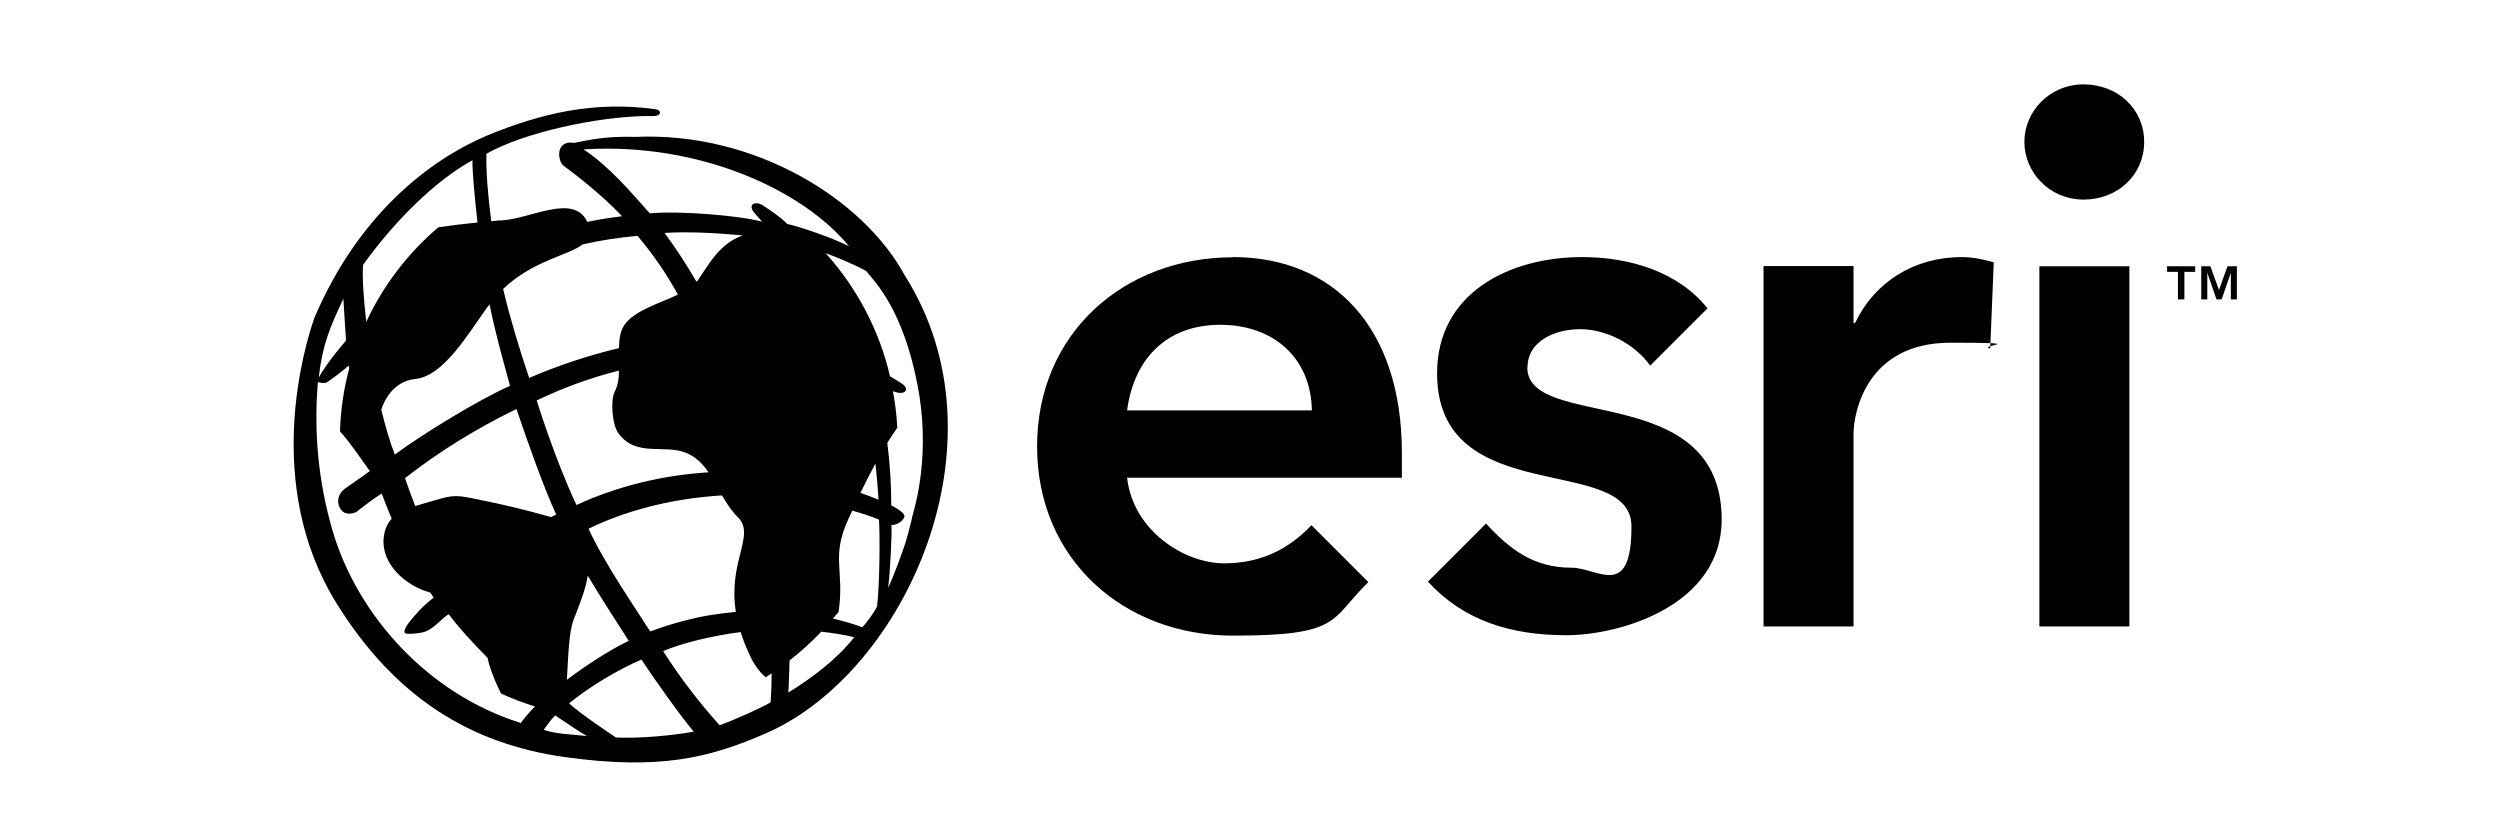 <?xml version="1.0" encoding="UTF-8"?>
<svg xmlns="http://www.w3.org/2000/svg" version="1.1" viewBox="0 0 1200 392.9">
  <!-- Generator: Adobe Illustrator 28.7.1, SVG Export Plug-In . SVG Version: 1.2.0 Build 142)  -->
  <g>
    <g id="Layer_1">
      <path d="M1000.1,40.5c-16.4,0-28.4,13.1-28.4,27.6s11.9,27.7,28.4,27.7,29.1-11.9,29.1-27.7-12.7-27.6-29.1-27.6ZM978.9,300.7h43.2V127.8h-43.2v173ZM591.8,123.5c-52.2,0-94,36.4-94,90.8s41.8,90.8,94,90.8,46.3-7.4,65-25.7l-27.3-27.3c-10.2,10.7-23.2,18.3-42,18.3s-43.6-15.5-46.5-41.1h131.9v-11.9c0-60.2-32.8-94-81.1-94ZM541,197c3.3-24.9,19.1-41.1,44.7-41.1s43.6,15.9,44,41.1h-88.7ZM733.2,176.4c0-13,13.7-18.4,25.2-18.4s25.5,6.1,33.7,17.5l27.5-27.5c-14.2-17.8-37.8-24.6-60.2-24.6-35,0-69.6,17.3-69.6,55.8,0,66,93.3,37.8,93.3,73.5s-16.2,19.8-28.8,19.8c-18.3,0-29.8-9-41-21.2l-27.9,27.9c17.5,19,40.2,25.7,66.4,25.7s74.6-14.4,74.6-55.5c0-67.4-93.3-42.2-93.3-73.1ZM890.4,155.1h-.7v-27.4h-43.2v173h43.2v-92.6c0-9.4,5.8-43.6,46.5-43.6s12.5,1.2,19.1,2.8l1.7-41.4c-5-1.4-10-2.5-15.4-2.5-22.7,0-41.8,11.9-51.2,31.7h0ZM304.9,65.7c-13.5-.4-21.5,1.3-29.4,2.9-2.4-.6-6.9,0-7.1,5.2,0,2.8.9,5,2.7,6.2,1.8,1.3,16.6,12.2,27.5,23.8-5.2.6-10.9,1.5-16.7,2.7-6.5-14-27.4-1.3-41.3-.7-1.6,0-3.2.3-4.8.4-1.5-11.7-2.6-23.9-2.3-32.4,18-10.2,52.7-17.7,76.4-18.1h4.1c3.5-.1,3.7-2.9.5-3.3-29.3-4-54.7,1.9-80.8,12.7-27.2,11.5-61.7,37.8-82.8,87.5-4.9,13.9-24.6,79.9,10.4,136.6,28.4,46,65,67.9,109.8,74.2,44.7,6.2,68.9.8,97.2-11.7,66.1-29.3,116.6-139.5,66.1-219.3-19.9-36.9-72.1-69.2-129.3-66.7ZM279.8,117.3c8.6-2,17.4-3.3,26.2-4.1,7.4,8.7,13.9,18.2,19.4,28.2-8.9,4.3-20.9,7.6-25.7,14.6-2,2.9-2.5,6.8-2.6,11.1-14.7,3.5-29.1,8.3-43.1,14.3-5-14.8-9.4-29.5-12.5-42.7,14.4-13.7,31.2-16,38.2-21.4ZM353.2,293.7c-3.9.4-7.8.9-11.3,1.4-8.6,1.3-19.6,4.2-29.8,8-5.9-9.4-21.7-32.1-29.6-49.3,16-7.9,38.4-14.5,64.1-16,2.1,3.7,4.4,7.3,7.7,10.6,8.4,8.6-4.9,20.9-1.1,45.2h0ZM257.6,192.2c12.4-5.9,25.5-10.8,39.5-14.3,0,3.7-.5,7.2-2,10-2.2,4.1-1.2,15.9,1.5,19.7,8.4,12.2,22.3,5.4,32.8,9.8,4.8,2,8,5.4,10.7,9.3-21.9,1.4-43.4,6.5-63.4,15.7-10.3-21.8-19.1-50.2-19.1-50.2h0ZM266.9,247c-.8.4-1.6.8-2.4,1.2-11.9-3.4-24-6.3-36.2-8.7-11.1-2.3-11.5-1.7-23.9,1.9-1.8.5-3.5,1-5.1,1.5-1.7-4.4-3.4-8.9-4.9-13.4,15.9-12.3,32-22.6,53.5-33.2,5.6,16.6,13.5,38.7,19,50.5ZM275.4,297.3c3.3-8.5,5.8-14.8,6.7-21,6.3,10.6,13.9,22.2,19.7,31.3-9.1,4.4-19.7,11.2-29.7,18.7.7-11.5.9-22.9,3.3-29ZM334.7,134.8c-.1.2-.3.3-.4.4-4.7-8.1-9.8-15.9-15.3-23.4,11.2-.7,24.9,0,37.5,1.2-11.3,4-16.2,13.9-21.7,21.8ZM234.4,146.9c.2-.3.4-.5.6-.8,2.6,13.1,5.7,24,9.8,39.1-15.6,6.9-43.1,23.9-55.3,33-2.2-5.6-4.5-13.5-6.5-21.6,2.8-8.2,8.4-13.9,16.4-14.7,13.6-1.4,25.3-21.7,34.9-35ZM174.3,127.1c14.6-20.4,34.4-40.3,52.5-50.2-.2,4.4,1,17.4,2.4,29.9-6.3.6-12.6,1.4-18.8,2.3-14.7,12.5-26.5,28-34.6,45.4-1.3-11.7-2-21.5-1.5-27.5h0ZM164.8,143.1s.7,11.8,1.3,20.4c0,0-8.7,9.8-13.1,17.7,1.8-16,5.5-24.3,11.9-38ZM249.9,347c-44.9-14.1-78.2-51.9-90.1-91.7-6.9-23.3-9.3-47.7-7.2-71.9.6.1,2.1.8,4.2.2,1.5-1,6.8-4.8,10.6-8.1l.2,1.5c-2.6,9.7-4.1,19.7-4.4,30.1,4.1,4.3,8.9,11.5,14.3,19-3.4,2.6-10.1,7.1-11.6,8.2-4.6,3.2-4.5,8.4-1.3,11.3,1.8,1.6,5.5.9,6.8-.1,4-3.2,7.3-5.7,11.8-8.6,1.7,4.4,3.2,8.3,4.8,12.1-1.9,2.1-3.3,4.8-3.8,8.9-1.5,13,10.9,23.2,21.3,26.2.4.1.7.2,1,.3.6.8,1.1,1.6,1.6,2.5-5.4,4.2-9.1,8.5-11.7,11.8-1.5,1.9-3.1,4.8-1.8,5.3,1.4.6,5.9,0,8-.4,5.2-1,9.2-6.7,12.8-8.8,4.3,5.9,11.3,13.6,18.6,20.9.3,1.3.6,2.7,1,3.9,1.4,4.5,3.3,8.9,5.5,13.3,5.2,2.4,10.7,4.5,16.3,6.2-2.5,2.5-4.8,5.2-6.9,8h0ZM260.9,350.4c1.7-2.3,3.5-5,5.6-7,5.2,3.4,10.8,7.4,15.2,9.9-6.8-.8-14.9-.9-20.8-3ZM295.5,353.9s-17.8-11.8-22.3-16.3c8.9-7.4,23.3-16.2,34.7-21,4.5,7,19.2,27.8,25.1,34.6-10.7,1.9-25.7,3.3-37.5,2.8ZM369.9,337.1c-3.2,2.1-18.5,9-24.5,11-10-11.1-19.1-23-27.1-35.6,9.4-3.9,23.8-7.4,37.2-9.1,1.2,3.8,2.8,7.8,4.9,12.2,2.1,4.2,4.6,7.4,7.2,9.5.9-.6,1.8-1.3,2.8-1.9,0,4.7-.2,9.4-.5,14ZM366.3,98.6c-3-1.9-6.7-1.2-5.2,2.1.6,1.3,2.9,3.5,4.7,5.7-11-3-40.1-5.3-53.9-4-9.1-10.2-19.4-22.5-31.8-30.7,55.5-3.5,105.4,19.5,127.4,46.5-7.3-3.8-23.2-9.3-29.6-10.7-3.5-3.5-7.9-6.4-11.7-8.9h0ZM378.4,332.5c.3-4.5.4-10.2.6-15.5,5.4-4.2,10.5-8.8,15.2-13.8,6.1.7,12.2,1.7,15.8,2.7-8.2,10.4-19.6,19.1-31.7,26.6ZM420.9,291.2c-1.3,2.8-4.8,7.6-7,9.9-3.5-1.4-8.7-2.9-14.1-4.2.9-1,1.8-2,2.7-3.1,3-19.9-3.8-26.3,4.7-44.6l1.9-4.1c4.6,1.3,9,2.7,12.8,4.3.5,6.8.4,30.3-.9,41.8ZM413,236.6c2.2-4.5,4.6-9.3,7.2-14.1.7,6.1,1.2,12,1.5,17.4-2.8-1.2-5.7-2.3-8.6-3.3ZM437.7,249.1l-2.2,8.4c-1.5,5.7-6.6,19.2-9.2,24.7,1-7.4,1.9-26.5,1.6-30.3,1.8.5,5.6-1.6,6.2-3.8.6-2.2-6.3-5.5-6.3-5.5,0-10-.6-20-1.9-30,1.6-2.6,3.2-5,4.8-7.3-.3-5.9-1-11.7-2.1-17.5,1.4.5,2.7.8,3.6.8,3.1,0,3.1-2.1,2.1-3.3-.6-.8-3.6-2.6-7.1-4.7-5.1-22-15.8-42.3-30.9-59.1,5.9,2.2,13.5,5.3,19.5,8.6,4.6,5.7,17.6,18.6,24.6,54.6,6.3,32.5-.7,57.1-2.8,64.3ZM1040.2,130.5v-2.7h13.5v2.7h-5.2v13.2h-3.1v-13.2h-5.2ZM1061,127.8l4.1,11.4,4.1-11.4h4.5v15.9h-2.9v-12.8l-4.4,12.8h-2.5l-4.4-12.8v12.8h-2.9v-15.9h4.5Z"/>
    </g>
  </g>
</svg>
